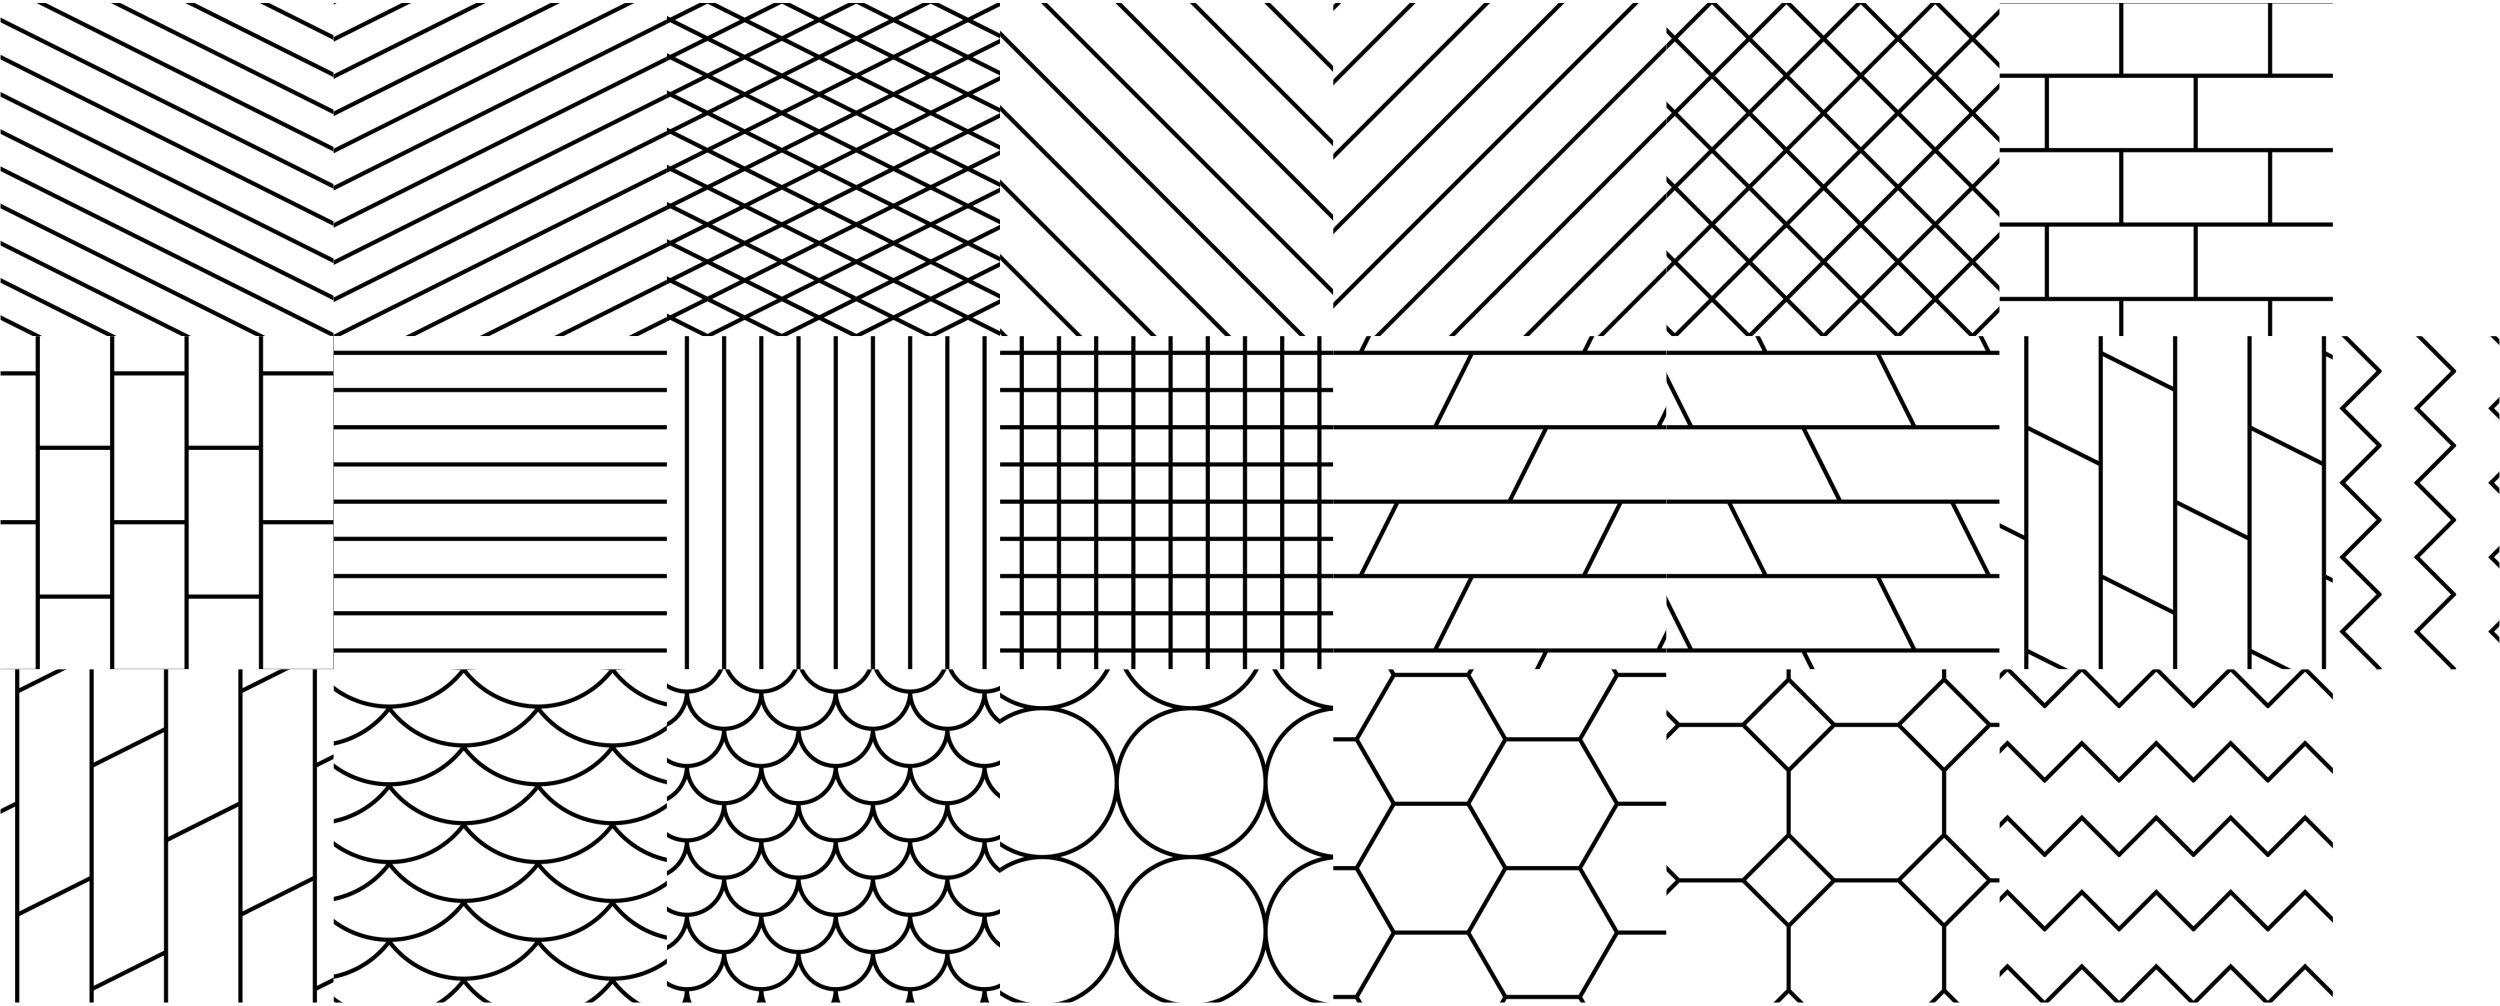 <?xml version="1.0" encoding="UTF-8" standalone="no"?>
<!-- Creator: fig2dev Version 3.2.7b -->
<!-- CreationDate: 2017-01-04 11:23:00 -->
<!-- Magnification: 1 -->
<svg	xmlns="http://www.w3.org/2000/svg"
	xmlns:xlink="http://www.w3.org/1999/xlink"
	width="271pt" height="109pt"
	viewBox="-1 -601 4502 1802">
<g fill="none">
<!-- Line -->
<defs>
<rect x="0" y="-600" width="600" height="600" id="p0"/>
<pattern id="tile0" patternUnits="userSpaceOnUse"
	x="0" y="0" width="134" height="67">
<g stroke-width="7.5" stroke="#000000" fill="none">
<path d="M -7,30 73,70 M 61,-3 141,37"/>
</g>
</pattern>
</defs>
<use xlink:href="#p0" fill="#ffffff"/>
<use xlink:href="#p0" fill="url(#tile0)"/>
<!-- Line -->
<defs>
<rect x="600" y="-600" width="600" height="600" id="p1"/>
<pattern id="tile1" patternUnits="userSpaceOnUse"
	x="0" y="0" width="134" height="67">
<g stroke-width="7.5" stroke="#000000" fill="none">
<path d="M -7,37 73,-3 M 61,70 141,30"/>
</g>
</pattern>
</defs>
<use xlink:href="#p1" fill="#ffffff"/>
<use xlink:href="#p1" fill="url(#tile1)"/>
<!-- Line -->
<defs>
<rect x="1200" y="-600" width="600" height="600" id="p2"/>
<pattern id="tile2" patternUnits="userSpaceOnUse"
	x="0" y="0" width="134" height="67">
<g stroke-width="7.5" stroke="#000000" fill="none">
<path d="M -7,30 73,70 M 61,-3 141,37 M -7,37 73,-3 M 61,70 141,30"/>
</g>
</pattern>
</defs>
<use xlink:href="#p2" fill="#ffffff"/>
<use xlink:href="#p2" fill="url(#tile2)"/>
<!-- Line -->
<defs>
<rect x="1800" y="-600" width="600" height="600" id="p3"/>
<pattern id="tile3" patternUnits="userSpaceOnUse"
	x="0" y="0" width="134" height="134">
<g stroke-width="7.5" stroke="#000000" fill="none">
<path d="M -4,63 71,138 M 63,-4 138,71"/>
</g>
</pattern>
</defs>
<use xlink:href="#p3" fill="#ffffff"/>
<use xlink:href="#p3" fill="url(#tile3)"/>
<!-- Line -->
<defs>
<rect x="2400" y="-600" width="600" height="600" id="p4"/>
<pattern id="tile4" patternUnits="userSpaceOnUse"
	x="0" y="0" width="134" height="134">
<g stroke-width="7.5" stroke="#000000" fill="none">
<path d="M -4,71 71,-4 M 63,138 138,63"/>
</g>
</pattern>
</defs>
<use xlink:href="#p4" fill="#ffffff"/>
<use xlink:href="#p4" fill="url(#tile4)"/>
<!-- Line -->
<defs>
<rect x="3000" y="-600" width="600" height="600" id="p5"/>
<pattern id="tile5" patternUnits="userSpaceOnUse"
	x="0" y="0" width="134" height="134">
<g stroke-width="7.5" stroke="#000000" fill="none">
<path d="M-4,63 71,138 M63,-4 138,71 M-4,71 71,-4 M63,138 138,63"/>
</g>
</pattern>
</defs>
<use xlink:href="#p5" fill="#ffffff"/>
<use xlink:href="#p5" fill="url(#tile5)"/>
<!-- Line -->
<defs>
<rect x="3600" y="-600" width="600" height="600" id="p6"/>
<pattern id="tile6" patternUnits="userSpaceOnUse"
	x="0" y="0" width="268" height="268">
<g stroke-width="7.5" stroke="#000000" fill="none">
<path d="M-1,67 H269 M-1,201 H269 M67,-1 V67 M67,201 V269 M201,67 V201"/>
</g>
</pattern>
</defs>
<use xlink:href="#p6" fill="#ffffff"/>
<use xlink:href="#p6" fill="url(#tile6)"/>
<!-- Line -->
<defs>
<rect x="0" y="0" width="600" height="600" id="p7"/>
<pattern id="tile7" patternUnits="userSpaceOnUse"
	x="0" y="0" width="268" height="268">
<g stroke-width="7.5" stroke="#000000" fill="none">
<path d="M67,-1 V269 M201,-1 V269 M-1,67 H67 M201,67 H269 M67,201 H201"/>
</g>
</pattern>
</defs>
<use xlink:href="#p7" fill="#ffffff"/>
<use xlink:href="#p7" fill="url(#tile7)"/>
<!-- Line -->
<defs>
<rect x="600" y="0" width="600" height="600" id="p8"/>
<pattern id="tile8" patternUnits="userSpaceOnUse"
	x="0" y="0" width="268" height="67">
<g stroke-width="7.5" stroke="#000000" fill="none">
<path d="M -1,30 H 269"/>
</g>
</pattern>
</defs>
<use xlink:href="#p8" fill="#ffffff"/>
<use xlink:href="#p8" fill="url(#tile8)"/>
<!-- Line -->
<defs>
<rect x="1200" y="0" width="600" height="600" id="p9"/>
<pattern id="tile9" patternUnits="userSpaceOnUse"
	x="0" y="0" width="67" height="268">
<g stroke-width="7.5" stroke="#000000" fill="none">
<path d="M 30,-1 V 269"/>
</g>
</pattern>
</defs>
<use xlink:href="#p9" fill="#ffffff"/>
<use xlink:href="#p9" fill="url(#tile9)"/>
<!-- Line -->
<defs>
<rect x="1800" y="0" width="600" height="600" id="p10"/>
<pattern id="tile10" patternUnits="userSpaceOnUse"
	x="0" y="0" width="67" height="67">
<g stroke-width="7.5" stroke="#000000" fill="none">
<path d="M -1,30 H 68 M 30,-1 V 68"/>
</g>
</pattern>
</defs>
<use xlink:href="#p10" fill="#ffffff"/>
<use xlink:href="#p10" fill="url(#tile10)"/>
<!-- Line -->
<defs>
<rect x="2400" y="0" width="600" height="600" id="p11"/>
<pattern id="tile11" patternUnits="userSpaceOnUse"
	x="0" y="0" width="402" height="402">
<g stroke-width="7.5" stroke="#000000" fill="none">
<path d="M-1,30 H403 M-1,164 H403 M-1,298 H403 M238,30 l-67,134 M372,164 l-67,134 M104,298 l-60,120 M37,30 l20,-40"/>
</g>
</pattern>
</defs>
<use xlink:href="#p11" fill="#ffffff"/>
<use xlink:href="#p11" fill="url(#tile11)"/>
<!-- Line -->
<defs>
<rect x="3000" y="0" width="600" height="600" id="p12"/>
<pattern id="tile12" patternUnits="userSpaceOnUse"
	x="0" y="0" width="402" height="402">
<g stroke-width="7.5" stroke="#000000" fill="none">
<path d="M-1,30 H403 M-1,164 H403 M-1,298 H403 M164,30 l67,134 M30,164 l67,134 M298,298 l60,120 M365,30 l-20,-40"/>
</g>
</pattern>
</defs>
<use xlink:href="#p12" fill="#ffffff"/>
<use xlink:href="#p12" fill="url(#tile12)"/>
<!-- Line -->
<defs>
<rect x="3600" y="0" width="600" height="600" id="p13"/>
<pattern id="tile13" patternUnits="userSpaceOnUse"
	x="0" y="0" width="402" height="402">
<g stroke-width="7.5" stroke="#000000" fill="none">
<path d="M30,-1 V403 M164,-1 V403 M298,-1 V403 M30,164 l134,67 M164,30 l134,67 M298,298 l120,60 M30,365 l-40,-20"/>
</g>
</pattern>
</defs>
<use xlink:href="#p13" fill="#ffffff"/>
<use xlink:href="#p13" fill="url(#tile13)"/>
<!-- Line -->
<defs>
<rect x="0" y="600" width="600" height="600" id="p14"/>
<pattern id="tile14" patternUnits="userSpaceOnUse"
	x="0" y="0" width="402" height="402">
<g stroke-width="7.5" stroke="#000000" fill="none">
<path d="M30,-1 V403 M164,-1 V403 M298,-1 V403 M30,238 l134,-67 M164,372 l134,-67 M298,104 l120,-60 M30,37 l-40,20"/>
</g>
</pattern>
</defs>
<use xlink:href="#p14" fill="#ffffff"/>
<use xlink:href="#p14" fill="url(#tile14)"/>
<!-- Line -->
<defs>
<rect x="600" y="600" width="600" height="600" id="p15"/>
<pattern id="tile15" patternUnits="userSpaceOnUse"
	x="0" y="0" width="268" height="140">
<g stroke-width="7.5" stroke="#000000" fill="none">
<path d="M-104,-30 a167.5,167.5 0 0,0 268,0 a167.5,167.5 0 0,0 134,67 m0,3 a167.5,167.5 0 0,1 -268,0 a167.5,167.5 0 0,1 -134,67 m134,70 a167.5,167.5 0 0,0 134,-67 a167.5,167.5 0 0,0 134,67"/>
</g>
</pattern>
</defs>
<use xlink:href="#p15" fill="#ffffff"/>
<use xlink:href="#p15" fill="url(#tile15)"/>
<!-- Line -->
<defs>
<rect x="1200" y="600" width="600" height="600" id="p16"/>
<pattern id="tile16" patternUnits="userSpaceOnUse"
	x="0" y="0" width="134" height="134">
<g stroke-width="7.5" stroke="#000000" fill="none">
<path d="M164,-30 a67,67 0 0,1 -134,0 a67,67 0 0,1 -67,67 a67,67 0 0,0 134,0 a67,67 0 0,0 67,67 a67,67 0 0,1 -134,0 a67,67 0 0,1 -67,67"/>
</g>
</pattern>
</defs>
<use xlink:href="#p16" fill="#ffffff"/>
<use xlink:href="#p16" fill="url(#tile16)"/>
<!-- Line -->
<defs>
<rect x="1800" y="600" width="600" height="600" id="p17"/>
<pattern id="tile17" patternUnits="userSpaceOnUse"
	x="0" y="0" width="268" height="268">
<g stroke-width="7.5" stroke="#000000" fill="none">
<path d="M0,134 a134,134 0 0,0 134,-134 a134,134 0 0,0 134,134 a134,134 0 0,0 -134,134 a134,134 0 0,0 -134,-134"/>
</g>
</pattern>
</defs>
<use xlink:href="#p17" fill="#ffffff"/>
<use xlink:href="#p17" fill="url(#tile17)"/>
<!-- Line -->
<defs>
<rect x="2400" y="600" width="600" height="600" id="p18"/>
<pattern id="tile18" patternUnits="userSpaceOnUse"
	x="0" y="0" width="402" height="232">
<g stroke-width="7.5" stroke="#000000" fill="none">
<path d="m97,-86 -67,116 67,116 -67,116 M231,-86 l67,116 l-67,116 l67,116 M-1,30 h31 m268,0 h105 M97,146 h134"/>
</g>
</pattern>
</defs>
<use xlink:href="#p18" fill="#ffffff"/>
<use xlink:href="#p18" fill="url(#tile18)"/>
<!-- Line -->
<defs>
<rect x="3000" y="600" width="600" height="600" id="p19"/>
<pattern id="tile19" patternUnits="userSpaceOnUse"
	x="0" y="0" width="280" height="280">
<g stroke-width="7.5" stroke="#000000" fill="none">
<path d="m-1,140 59,0 82,-82 82,82 -82,82 -82,-82 m82,82 v59 m0,-282 v59 m82,82 h59"/>
</g>
</pattern>
</defs>
<use xlink:href="#p19" fill="#ffffff"/>
<use xlink:href="#p19" fill="url(#tile19)"/>
<!-- Line -->
<defs>
<rect x="3600" y="600" width="600" height="600" id="p20"/>
<pattern id="tile20" patternUnits="userSpaceOnUse"
	x="0" y="0" width="134" height="134">
<g stroke-width="7.5" stroke="#000000" fill="none">
<path d="m-4,63 67,67 67,-67 20,20"/>
</g>
</pattern>
</defs>
<use xlink:href="#p20" fill="#ffffff"/>
<use xlink:href="#p20" fill="url(#tile20)"/>
<!-- Line -->
<defs>
<rect x="4200" y="0" width="300" height="600" id="p21"/>
<pattern id="tile21" patternUnits="userSpaceOnUse"
	x="0" y="0" width="134" height="134">
<g stroke-width="7.5" stroke="#000000" fill="none">
<path d="m63,-4 67,67 -67,67 20,20"/>
</g>
</pattern>
</defs>
<use xlink:href="#p21" fill="#ffffff"/>
<use xlink:href="#p21" fill="url(#tile21)"/>
</g>
</svg>
